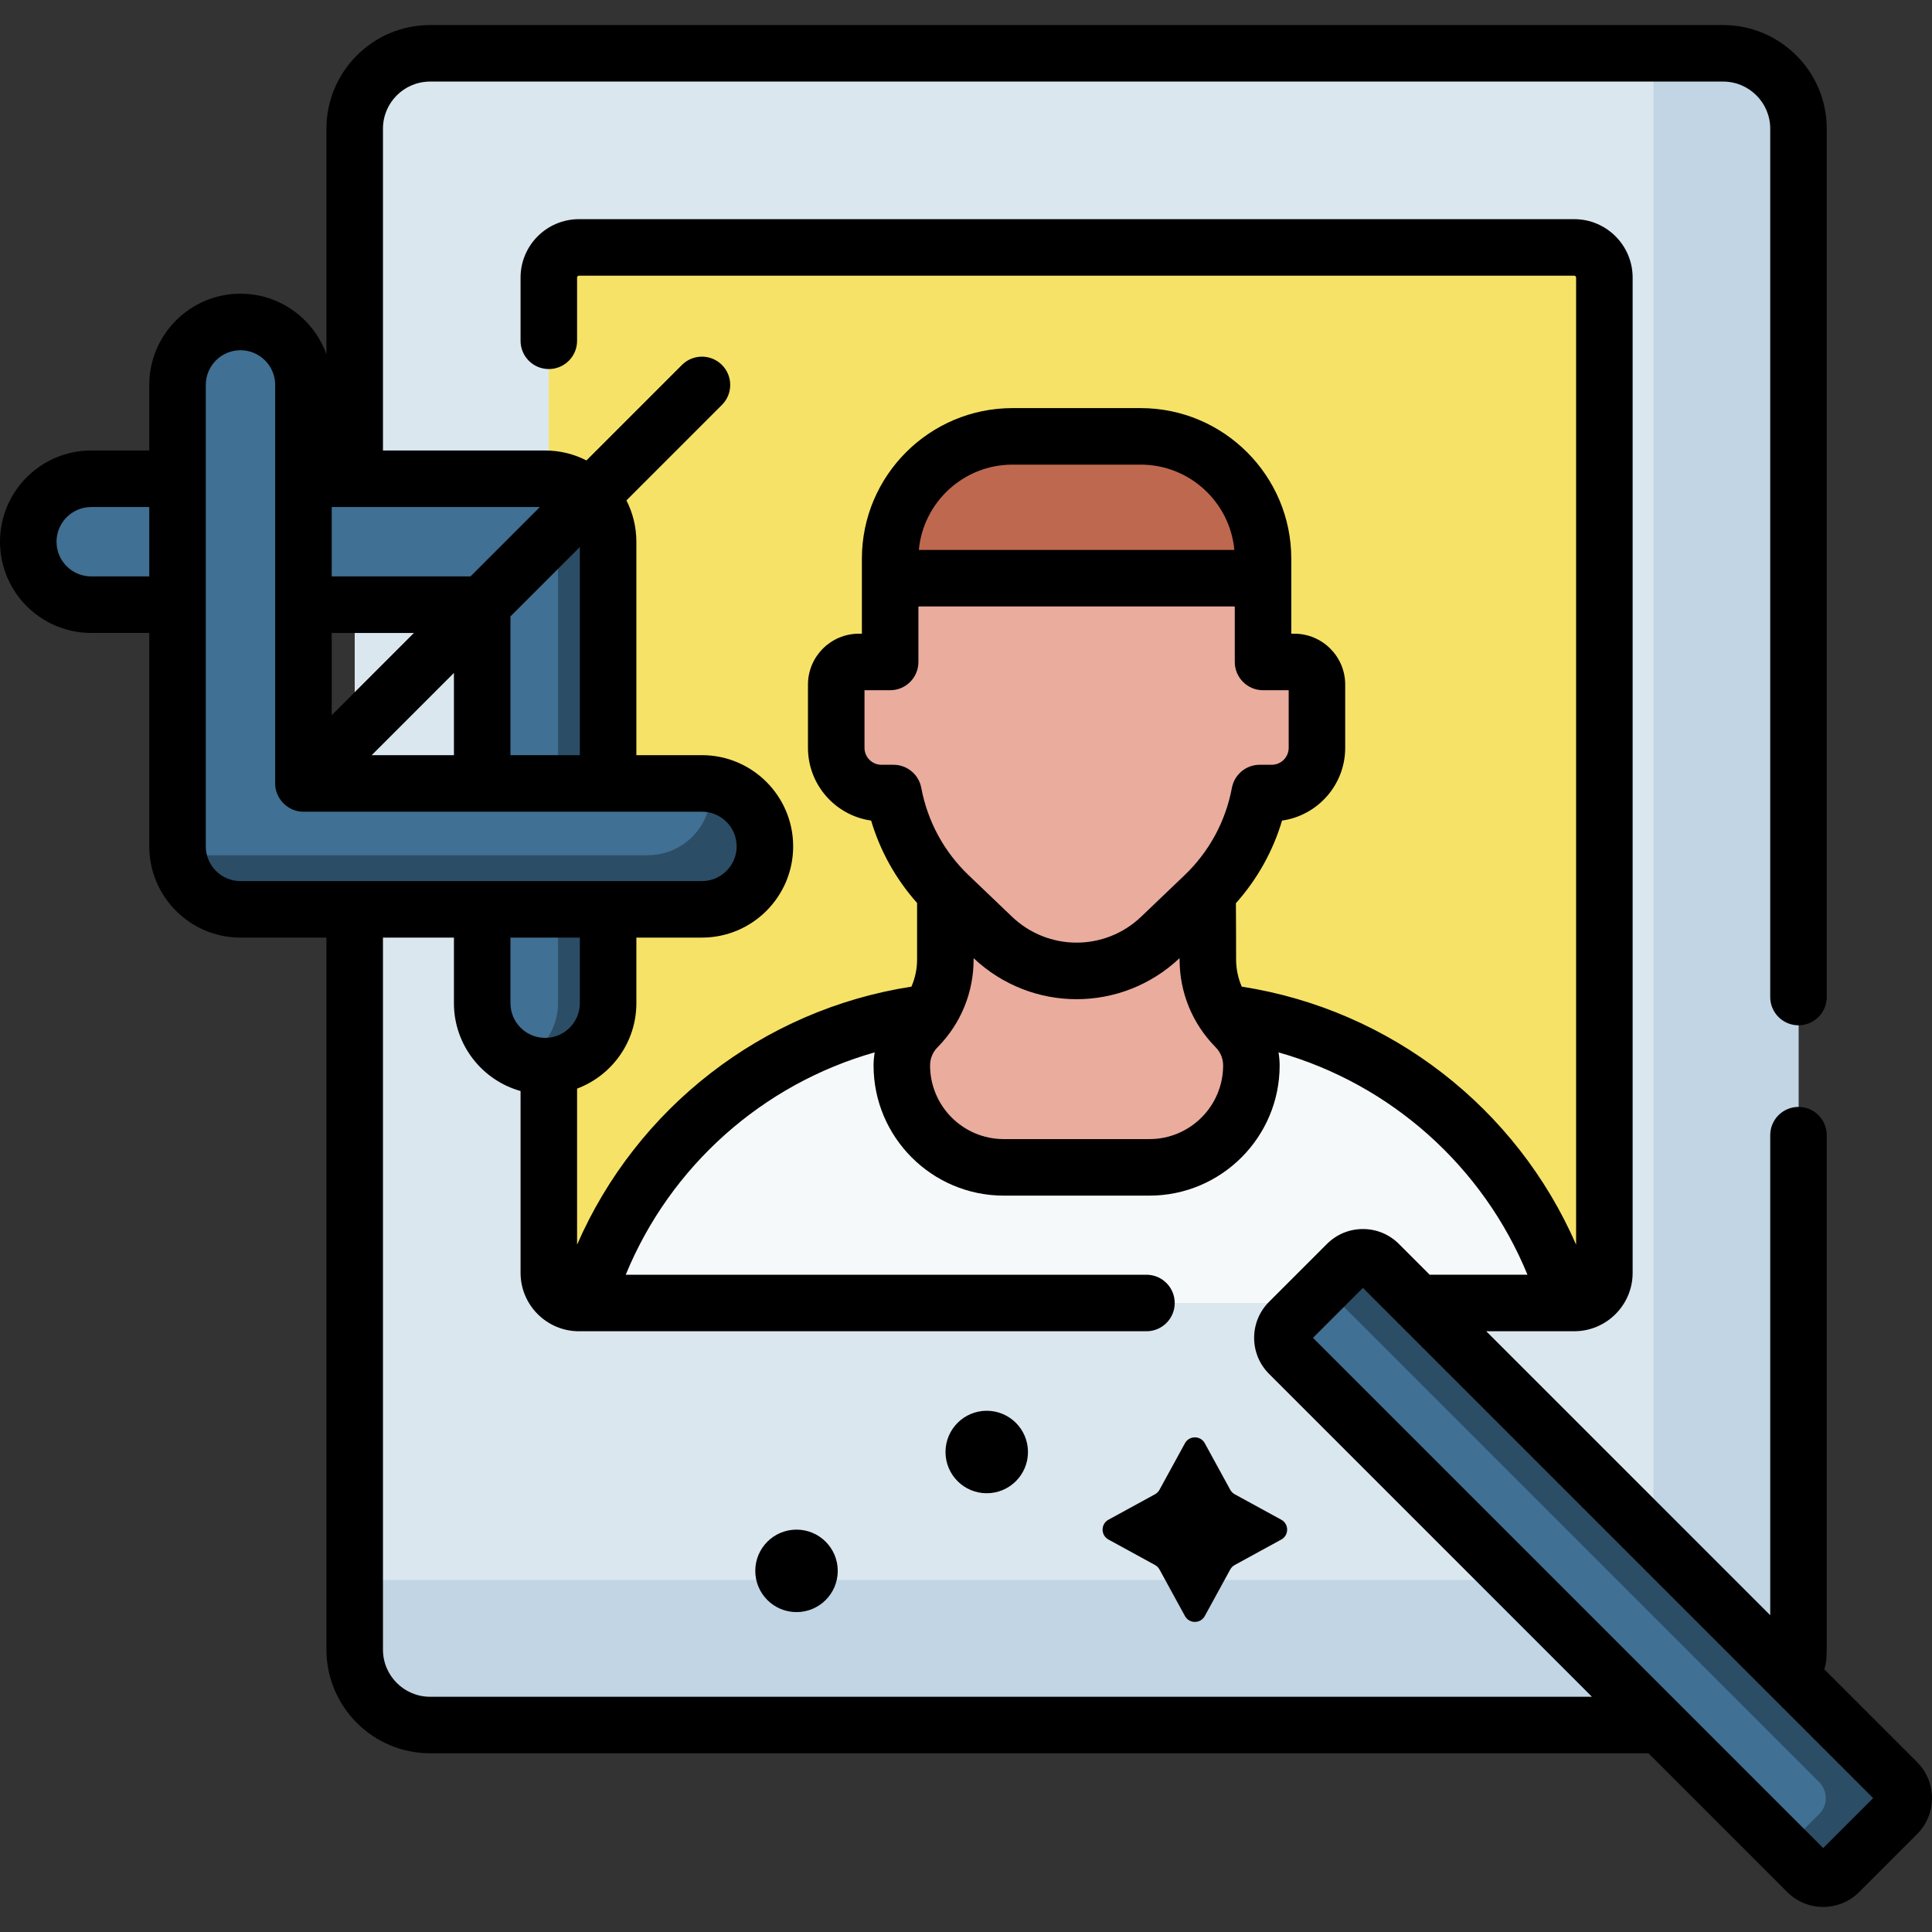 <svg id="Capa_1" enable-background="new 0 0 512 512" height="512" viewBox="0 0 512 512" width="512" xmlns="http://www.w3.org/2000/svg"><rect x="0" y="0" width="512" height="512" fill="#333333" stroke="none"/><g><g><path d="m456.619 457.148h-342.618c-11.046 0-20-8.954-20-20v-403.018c0-11.046 8.954-20 20-20h342.618c11.046 0 20 8.954 20 20v403.019c0 11.045-8.954 19.999-20 19.999z" fill="#dae7ef"/></g><g><path d="m456.647 14.13h-18.455v384.621c0 11.03-8.941 19.971-19.971 19.971h-324.22v18.455c0 11.03 8.941 19.971 19.971 19.971h342.675c11.03 0 19.971-8.941 19.971-19.971v-403.076c.001-11.03-8.941-19.971-19.971-19.971z" fill="#c1d5e4"/></g><g><path d="m417.175 345.304h-263.73c-4.418 0-8-3.582-8-8v-263.73c0-4.418 3.582-8 8-8h263.73c4.418 0 8 3.582 8 8v263.73c0 4.418-3.582 8-8 8z" fill="#f6e266"/></g><g><path d="m415.381 345.304c-13.35-44.952-54.97-77.741-104.255-77.741h-51.632c-49.286 0-90.906 32.789-104.255 77.741z" fill="#f6f9f9"/></g><g><path d="m320.093 254.28v-38.001h-69.566v38.001c0 6.675-2.608 13.086-7.267 17.865l-.205.21c-2.607 2.674-4.067 6.262-4.067 9.997 0 14.917 12.093 27.01 27.01 27.01h38.623c14.917 0 27.01-12.093 27.01-27.01 0-3.735-1.459-7.322-4.067-9.997l-.205-.21c-4.659-4.78-7.266-11.191-7.266-17.865z" fill="#eaac9d"/></g><g><path d="m502.756 480.764-15.345 15.345c-2.343 2.343-6.142 2.343-8.485 0l-137.324-137.323c-2.343-2.343-2.343-6.142 0-8.485l15.345-15.345c2.343-2.343 6.142-2.343 8.485 0l137.323 137.323c2.344 2.343 2.344 6.142.001 8.485z" fill="#407093"/></g><g><path d="m502.762 472.285-137.335-137.336c-2.34-2.34-6.133-2.34-8.473 0l-6.092 6.092 131.243 131.243c2.34 2.34 2.34 6.133 0 8.473l-9.265 9.265 6.092 6.092c2.34 2.34 6.133 2.34 8.473 0l15.358-15.358c2.339-2.338 2.339-6.132-.001-8.471z" fill="#2b4d66"/></g><g><g><path d="m144.47 282.542c-9.215 0-16.685-7.47-16.685-16.685v-105.609h-103.611c-9.215 0-16.685-7.47-16.685-16.685s7.47-16.685 16.685-16.685h120.296c9.215 0 16.685 7.47 16.685 16.685v122.294c0 9.214-7.47 16.685-16.685 16.685z" fill="#407093"/></g></g><g><path d="m144.47 126.878h-13.268c9.215 0 16.685 7.47 16.685 16.685v122.294c0 6.856-4.139 12.74-10.051 15.307 2.034.883 4.275 1.378 6.634 1.378 9.215 0 16.685-7.47 16.685-16.685v-122.294c0-9.215-7.47-16.685-16.685-16.685z" fill="#2b4d66"/></g><g><g><path d="m186.025 240.986h-122.293c-9.215 0-16.685-7.47-16.685-16.685v-122.293c0-9.215 7.47-16.685 16.685-16.685s16.685 7.47 16.685 16.685v105.608h105.608c9.215 0 16.685 7.47 16.685 16.685s-7.47 16.685-16.685 16.685z" fill="#407093"/></g></g><g><g><path d="m188.205 207.775c.094.715.158 1.439.158 2.179 0 9.215-7.47 16.685-16.685 16.685h-122.293c-.741 0-1.464-.065-2.18-.158 1.07 8.182 8.052 14.506 16.527 14.506h122.294c9.215 0 16.685-7.47 16.685-16.685-.001-8.475-6.324-15.457-14.506-16.527z" fill="#2b4d66"/></g></g><g><path d="m302.248 115.643h-33.877c-17.933 0-32.471 14.538-32.471 32.471v23.137h98.818v-23.137c.001-17.933-14.537-32.471-32.47-32.471z" fill="#be694f"/></g><g><path d="m343.015 175.429h-8.296v-14.564c0-4.218-3.419-7.638-7.638-7.638h-83.542c-4.218 0-7.638 3.42-7.638 7.638v14.564h-8.296c-3.309 0-5.991 2.682-5.991 5.991v16.76c0 6.618 5.365 11.983 11.983 11.983h3.191c1.938 10.296 7.034 19.823 14.717 27.172l11.487 10.988c12.484 11.941 32.155 11.941 44.639 0l11.487-10.988c7.683-7.349 12.779-16.876 14.717-27.172h3.19c6.618 0 11.983-5.365 11.983-11.983v-16.76c-.002-3.308-2.684-5.991-5.993-5.991z" fill="#eaac9d"/></g><g><path d="m326.026 394.805-6.745-12.332c-1.136-2.078-4.12-2.078-5.257 0l-6.745 12.332c-.275.503-.688.916-1.191 1.191l-12.332 6.745c-2.078 1.136-2.078 4.12 0 5.257l12.332 6.745c.503.275.916.688 1.191 1.191l6.745 12.332c1.136 2.078 4.12 2.078 5.257 0l6.745-12.332c.275-.503.688-.916 1.191-1.191l12.332-6.745c2.078-1.136 2.078-4.12 0-5.257l-12.332-6.745c-.503-.275-.916-.689-1.191-1.191z"/><path d="m261.497 373.869c-6.035 0-10.928 4.892-10.928 10.927s4.893 10.928 10.928 10.928 10.928-4.892 10.928-10.928c-.001-6.035-4.893-10.927-10.928-10.927z"/><circle cx="211.085" cy="416.296" r="10.928"/><path d="m508.059 466.989-24.622-24.622c.632-1.622.63-3.466.672-5.189v-136.347c0-4.137-3.353-7.489-7.489-7.489s-7.489 3.353-7.489 7.489v127.229l-75.267-75.267h23.324c8.535 0 15.478-6.943 15.478-15.478v-263.753c0-8.535-6.943-15.478-15.478-15.478h-263.755c-8.535 0-15.478 6.943-15.478 15.478v16.753c0 4.137 3.353 7.489 7.489 7.489s7.489-3.353 7.489-7.489v-16.753c0-.275.224-.499.499-.499h263.754c.275 0 .499.224.499.499v256.295c-15.77-36.197-49.129-62.258-88.606-68.385-.973-2.245-1.498-4.679-1.498-7.192 0 0-.02-14.637-.052-14.917 5.648-6.34 9.811-13.768 12.232-21.903 9.444-1.335 16.733-9.473 16.733-19.28v-16.76c0-7.434-6.047-13.481-13.481-13.481h-.806v-19.872c0-22.009-17.905-39.914-39.914-39.914h-33.97c-22.009 0-39.914 17.905-39.914 39.914v19.872h-.806c-7.434 0-13.481 6.047-13.481 13.481v16.76c0 9.807 7.288 17.945 16.734 19.28 2.413 8.109 6.558 15.515 12.18 21.842v14.977c0 2.514-.525 4.948-1.497 7.192-39.479 6.127-72.837 32.185-88.607 68.386v-41.36c9.167-3.438 15.711-12.289 15.711-22.642v-17.38h17.381c13.33 0 24.173-10.845 24.173-24.174s-10.844-24.174-24.173-24.174h-17.381v-56.564c0-3.94-.954-7.659-2.633-10.949l25.31-25.31c2.925-2.925 2.925-7.667 0-10.592-2.926-2.924-7.667-2.924-10.592 0l-25.31 25.31c-3.29-1.679-7.009-2.633-10.949-2.633h-42.98v-85.288c0-6.883 5.599-12.482 12.482-12.482h342.676c6.883 0 12.482 5.599 12.482 12.482v230.127c0 4.137 3.353 7.489 7.489 7.489s7.489-3.353 7.489-7.489v-230.127c0-15.141-12.319-27.461-27.461-27.461h-342.674c-15.141 0-27.461 12.319-27.461 27.461v59.821c-3.334-9.365-12.284-16.089-22.779-16.089-13.33 0-24.174 10.845-24.174 24.174v17.381h-15.384c-13.329.001-24.174 10.846-24.174 24.175 0 13.33 10.845 24.174 24.174 24.174h15.383v56.564c0 13.33 10.845 24.174 24.174 24.174h22.779v188.701c0 15.141 12.319 27.461 27.461 27.461h322.89l36.773 36.774c2.547 2.546 5.932 3.948 9.533 3.948s6.987-1.403 9.532-3.948l15.358-15.358c5.257-5.256 5.257-13.808.002-19.064zm-259.646-189.402.21-.215c6.058-6.214 9.394-14.415 9.394-23.093v-.36c7.68 7.249 17.484 10.877 27.293 10.877 9.807 0 19.615-3.63 27.294-10.877v.361c0 8.678 3.336 16.879 9.399 23.098l.2.205c1.251 1.283 1.94 2.977 1.94 4.77 0 10.763-8.757 19.52-19.52 19.52h-38.623c-10.763 0-19.52-8.757-19.52-19.52-.002-1.793.687-3.487 1.933-4.766zm19.912-154.454h33.97c12.964 0 23.644 9.946 24.823 22.607-.012 0-.024-.002-.037-.002h-83.542c-.012 0-.024.002-.037.002 1.178-12.661 11.859-22.607 24.823-22.607zm-31.538 79.541h-3.191c-2.478 0-4.494-2.016-4.494-4.494v-15.262h6.798c4.137 0 7.489-3.353 7.489-7.489v-14.564c0-.082.067-.148.149-.148h83.542c.082 0 .149.066.149.148v14.564c0 4.137 3.353 7.489 7.489 7.489h6.798v15.262c0 2.478-2.016 4.494-4.494 4.494h-3.19c-3.602 0-6.694 2.564-7.36 6.104-1.676 8.901-6.011 16.905-12.534 23.146l-11.488 10.987c-9.613 9.196-24.672 9.196-34.285 0l-11.486-10.987c-6.524-6.24-10.858-14.244-12.533-23.145-.666-3.54-3.757-6.105-7.359-6.105zm-83.121 63.182c0 5.071-4.125 9.196-9.196 9.196s-9.196-4.125-9.196-9.196v-17.38h18.392zm0-65.729h-18.392v-36.775l18.392-18.392zm-65.76-32.389h21.797l-21.797 21.797zm32.39 10.592v21.797h-21.797zm4.386-25.571h-36.776v-18.392h55.167zm-100.508 0c-5.071 0-9.196-4.125-9.196-9.196s4.125-9.196 9.196-9.196h15.383v18.392zm30.362 71.542v-122.293c0-5.071 4.125-9.196 9.196-9.196s9.196 4.125 9.196 9.196v105.603c-.077 4.021 3.469 7.568 7.489 7.494h105.609c5.07 0 9.195 4.125 9.195 9.196s-4.125 9.196-9.195 9.196h-122.294c-5.071 0-9.196-4.125-9.196-9.196zm59.436 225.358c-6.883 0-12.482-5.599-12.482-12.482v-188.701h18.806v17.38c0 11.072 7.485 20.423 17.659 23.275v48.184c0 8.535 6.943 15.478 15.478 15.478h150.389c4.137 0 7.489-3.353 7.489-7.489s-3.353-7.489-7.489-7.489h-137.997c11.808-28.762 36.236-50.495 65.972-58.928-.181 1.138-.297 2.292-.297 3.465 0 19.023 15.476 34.498 34.498 34.498h38.623c19.023 0 34.498-15.476 34.498-34.498 0-1.172-.115-2.326-.296-3.464 29.734 8.433 54.164 30.167 65.971 58.926h-25.638c-.088 0-.173.01-.26.013l-8.174-8.174c-2.547-2.546-5.932-3.948-9.533-3.948s-6.987 1.403-9.531 3.948l-15.36 15.359c-5.254 5.256-5.253 13.808.001 19.064l85.583 85.583zm369.196 40.101-135.217-135.217 13.239-13.239 135.218 135.217z"/></g></g></svg>